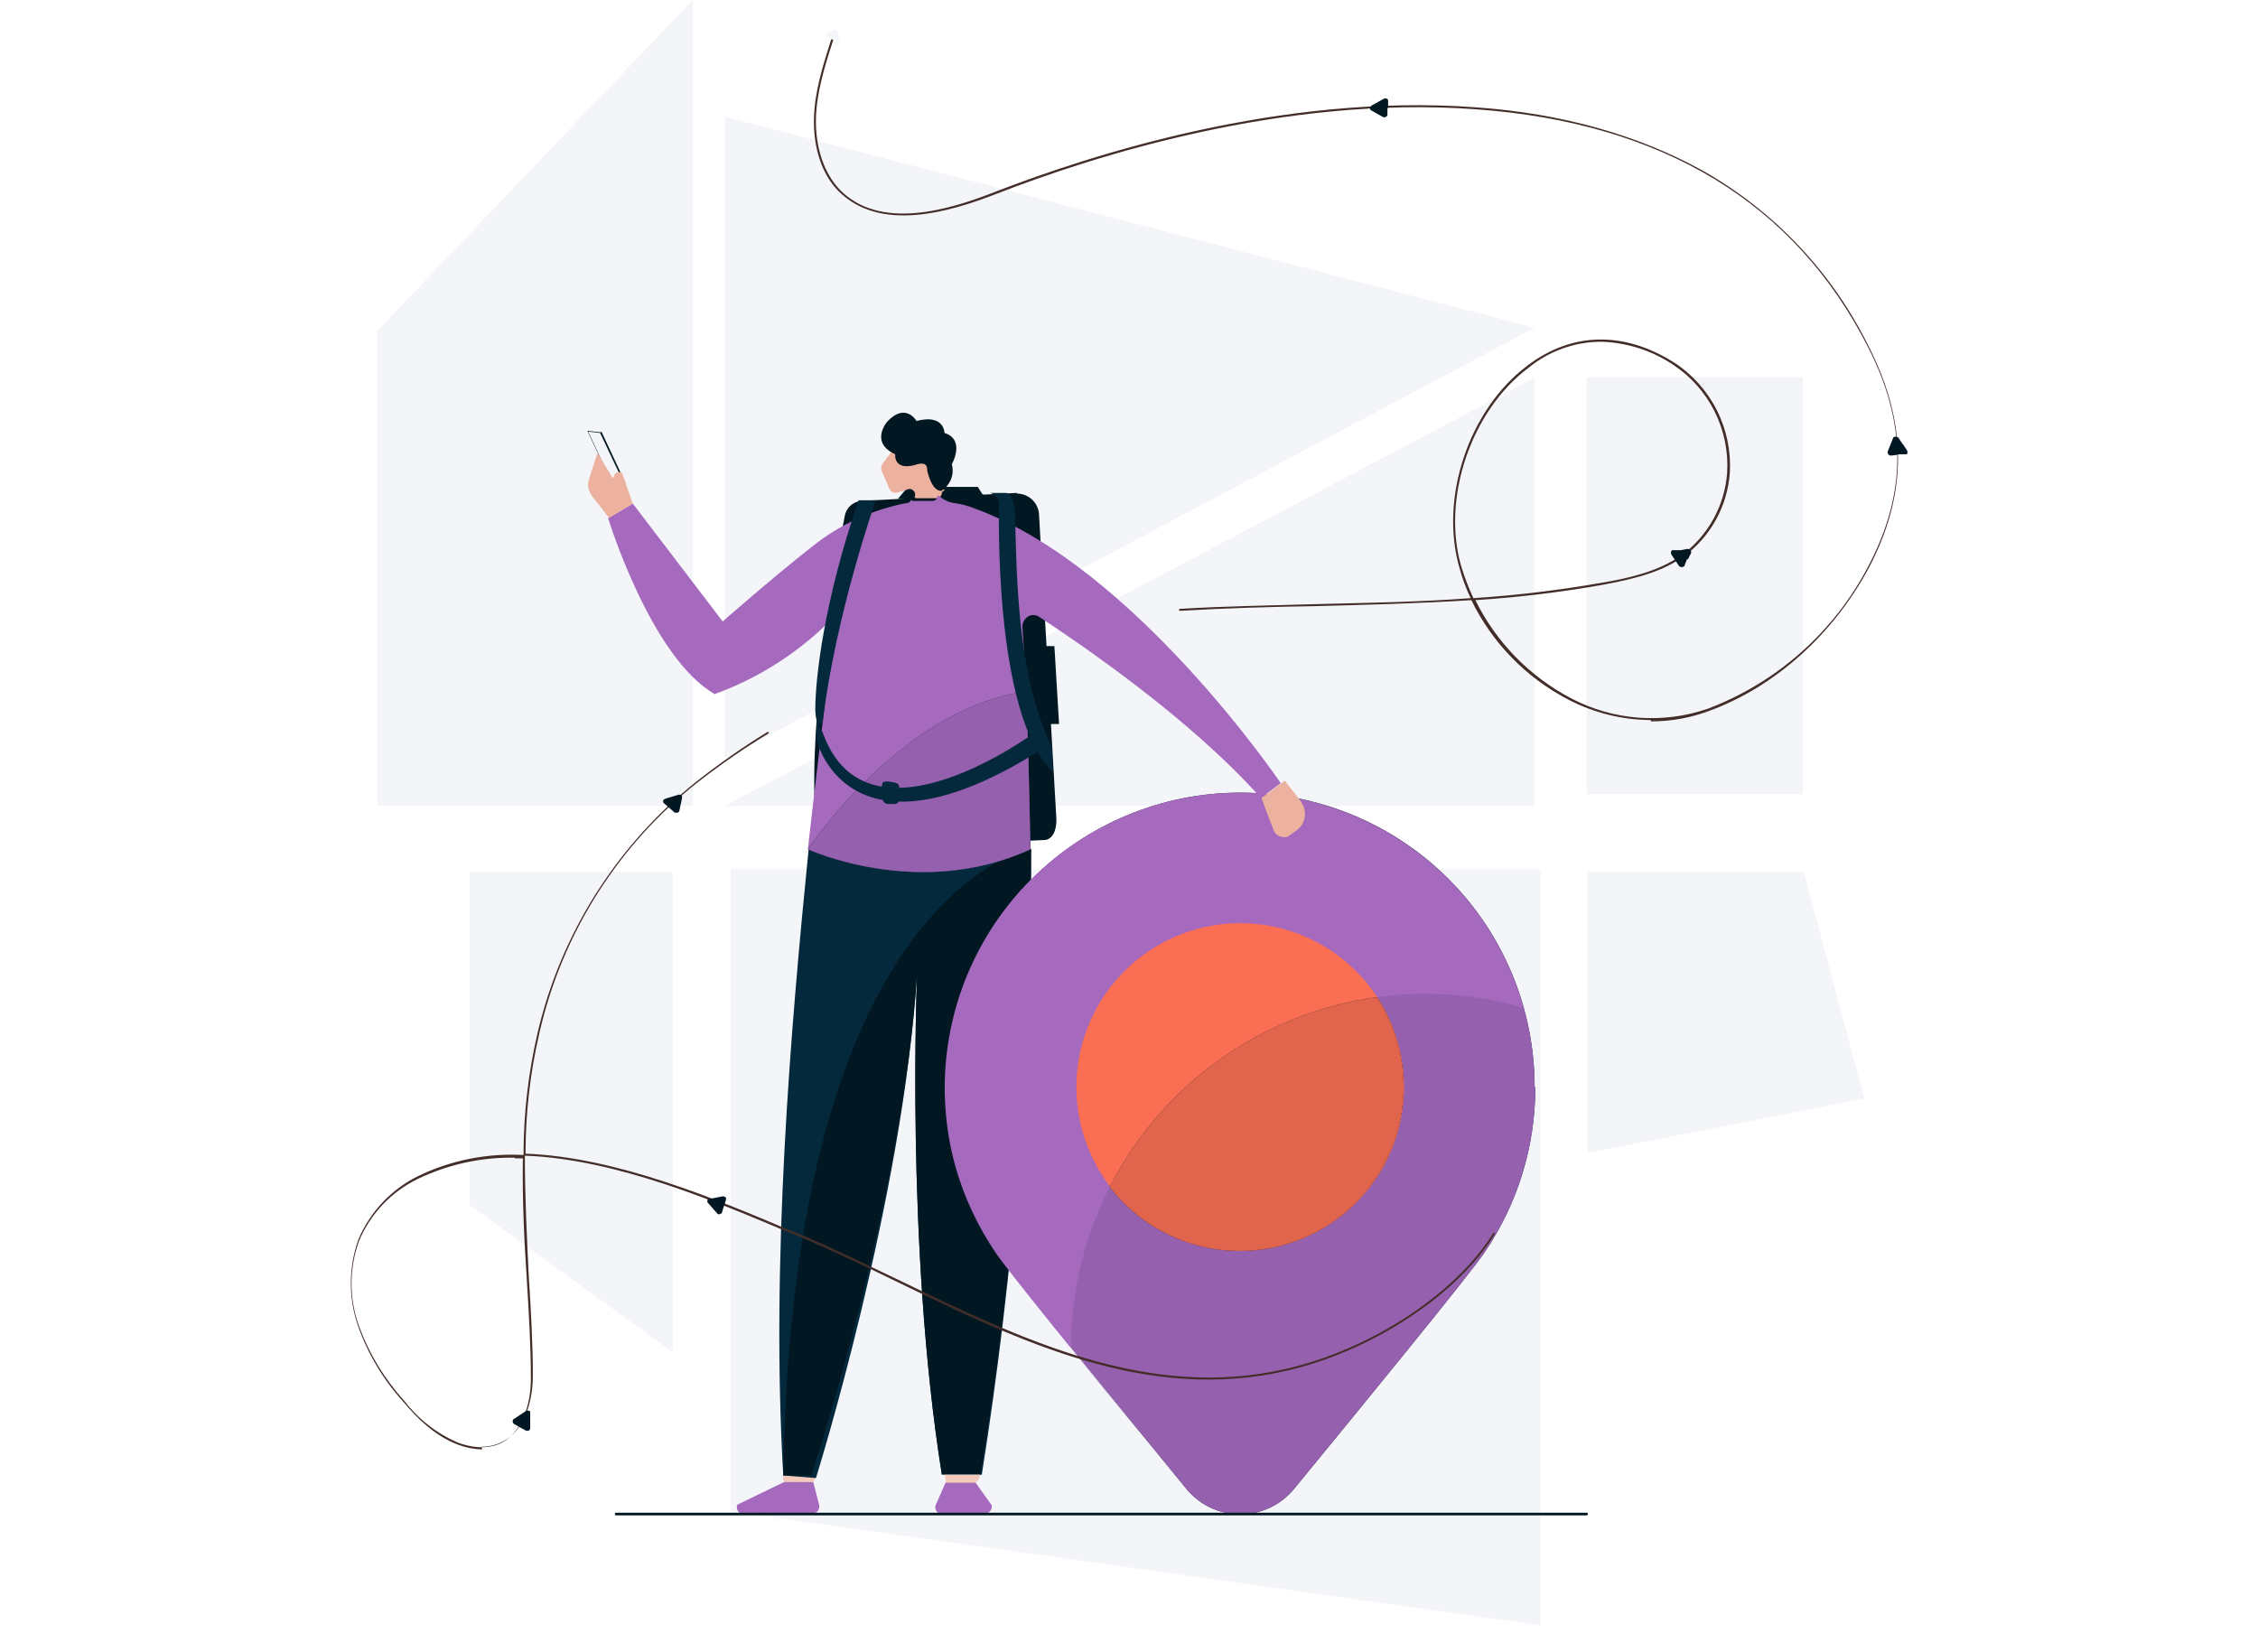 <svg width="339" height="248" viewBox="0 0 339 248" fill="none" xmlns="http://www.w3.org/2000/svg">
<g clip-path="url(#clip0_3_5298)">
<path d="M270.7 56.6H238.2V119.2H270.7V56.6Z" fill="#F4F5F9"/>
<path d="M108.8 113.9V17.5L230.4 49.2L108.8 113.9Z" fill="#F4F5F9"/>
<path d="M104 0L56.7 49.6V121H104V0Z" fill="#F4F5F9"/>
<path d="M101 203L70.5 180.9V130.9H101V203Z" fill="#F4F5F9"/>
<path d="M109.7 130.5V226.9L231.3 244V130.5H109.7Z" fill="#F4F5F9"/>
<path d="M121.9 222.7H117.8C117.619 222.4 117.548 222.046 117.6 221.7C117.6 221.1 117.8 220.6 118.1 220.6H121.8C122.1 220.6 122.3 221 122.3 221.6C122.334 221.802 122.315 222.01 122.245 222.203C122.174 222.395 122.056 222.567 121.9 222.7Z" fill="#F4CABA"/>
<path d="M230.4 121H108.8L230.4 56.7V121Z" fill="#F4F5F9"/>
<path d="M117.5 221.5L122.5 221.9C122.5 221.9 135.6 180.1 137.7 145.9C137.7 145.9 135.9 187 141.4 221.4H147.4C152.313 190.341 154.788 158.945 154.8 127.5H121.4C118.7 154.4 115.7 189.7 117.6 221.6" fill="#05293C"/>
<path d="M137.7 145.8C137.7 145.8 135.9 186.9 141.4 221.3H147.2C152.283 190.259 154.824 158.855 154.8 127.4C154.8 127.4 118.9 133.6 117.6 221.5H121.8C121.8 221.5 135.6 180 137.7 145.8Z" fill="#011721"/>
<path d="M117.7 222.5L110.7 225.9C110.596 226.139 110.59 226.409 110.683 226.653C110.777 226.896 110.963 227.092 111.2 227.2H122C122.265 227.2 122.52 227.095 122.707 226.907C122.895 226.72 123 226.465 123 226.2V226L122.1 222.5H117.7Z" fill="#A569BD"/>
<path d="M142 222.5L140.5 225.9C140.396 226.139 140.39 226.409 140.483 226.653C140.577 226.896 140.762 227.092 141 227.2H147.9C148.165 227.2 148.419 227.095 148.607 226.907C148.795 226.72 148.9 226.465 148.9 226.2V226L146.4 222.5H142Z" fill="#A569BD"/>
<path d="M146.4 222.6H142C141.999 222.192 141.932 221.786 141.8 221.4H147.1C147.1 222.3 146.5 222.4 146.4 222.7" fill="#F4CABA"/>
<path d="M230.4 163.2C230.4 151.477 225.743 140.235 217.454 131.946C209.165 123.657 197.923 119 186.2 119C174.477 119 163.235 123.657 154.946 131.946C146.657 140.235 142 151.477 142 163.2C142.015 172.115 144.696 180.822 149.7 188.2C152 191.5 168.1 211.3 178.1 223.5C179.852 225.646 182.384 227.009 185.14 227.29C187.896 227.571 190.651 226.748 192.8 225C193.349 224.551 193.851 224.049 194.3 223.5C204.4 211.2 220.6 191.4 222.9 188C227.871 180.686 230.52 172.043 230.5 163.2" fill="#011721"/>
<path opacity="0.9" d="M230.4 163.2C230.4 151.477 225.743 140.235 217.454 131.946C209.165 123.657 197.923 119 186.2 119C174.477 119 163.235 123.657 154.946 131.946C146.657 140.235 142 151.477 142 163.2C142.015 172.115 144.696 180.822 149.7 188.2C152 191.5 168.1 211.3 178.1 223.5C179.852 225.646 182.384 227.009 185.14 227.29C187.896 227.571 190.651 226.748 192.8 225C193.349 224.551 193.851 224.049 194.3 223.5C204.4 211.2 220.6 191.4 222.9 188C227.871 180.686 230.52 172.043 230.5 163.2" fill="#A569BD"/>
<path d="M92 61.9C91.831 61.897 91.664 61.86 91.51 61.791C91.355 61.722 91.216 61.623 91.1 61.5C90.413 60.744 89.778 59.942 89.2 59.1C88.671 58.33 88.469 57.383 88.637 56.464C88.806 55.545 89.332 54.731 90.1 54.2C90.693 53.807 91.389 53.598 92.1 53.6C93.025 53.611 93.909 53.983 94.562 54.637C95.216 55.291 95.589 56.175 95.6 57.1C95.602 57.811 95.393 58.507 95 59.1C94.8 59.3 93.8 60.6 93 61.5C92.892 61.633 92.754 61.738 92.598 61.808C92.442 61.877 92.271 61.909 92.1 61.9M92 54.6C91.671 54.597 91.344 54.659 91.04 54.784C90.735 54.908 90.458 55.092 90.225 55.325C89.992 55.558 89.808 55.835 89.684 56.139C89.559 56.444 89.497 56.771 89.5 57.1C89.526 57.591 89.663 58.069 89.9 58.5C90 58.7 90.7 59.5 91.8 60.9C91.8 60.9 92 61 92.1 60.9C92.778 60.137 93.413 59.336 94 58.5C94.19 58.226 94.322 57.917 94.39 57.591C94.457 57.264 94.459 56.928 94.393 56.601C94.328 56.275 94.197 55.965 94.01 55.689C93.822 55.414 93.58 55.18 93.3 55C92.889 54.719 92.398 54.578 91.9 54.6" fill="#F4F5F9"/>
<path d="M152.7 74L129.3 75.2C128.672 75.255 128.082 75.523 127.627 75.96C127.173 76.396 126.881 76.975 126.8 77.6C125.4 84.7 121.4 107 122.4 122.8C122.4 122.8 122.5 127.6 126.2 127.6L156.9 126.1C156.9 126.1 158.6 126.1 158.6 123L156 77.4C155.992 76.527 155.642 75.692 155.025 75.075C154.408 74.458 153.573 74.108 152.7 74.1" fill="#011721"/>
<path d="M147.5 74.2L146.8 73.1H136.3L134.8 74.9L148 75.4L147.6 74.2H147.5Z" fill="#011721"/>
<path d="M90.2 64.9L88.3 64.7H88.2C88.2 64.8 92.2 73.1 92.2 73.1L93.9 72.5L90.3 64.8L90.2 64.9Z" fill="#011721"/>
<path d="M92.1 72.9L88.3 64.8L90.1 65L93.6 72.4L92.1 72.9Z" fill="#F4F5F9"/>
<path d="M141.4 73.9V74V74.1C141.4 74.1 141.4 74.3 141.3 74.3V74.4L141.1 74.6C141.1 74.626 141.089 74.652 141.071 74.671C141.052 74.689 141.026 74.7 141 74.7H140.9C140.9 74.7 140.7 74.7 140.7 74.8H137.6C137.6 74.8 137.4 74.8 137.4 74.7H137.3C137.3 74.6 137.4 74.4 137.4 74.3C137.4 74.061 137.305 73.832 137.136 73.664C136.968 73.495 136.739 73.4 136.5 73.4L134.9 73.9C134.769 73.959 134.628 73.99 134.485 73.991C134.342 73.993 134.2 73.964 134.068 73.908C133.936 73.852 133.818 73.768 133.72 73.664C133.622 73.559 133.547 73.435 133.5 73.3L132.4 70.8C132.315 70.608 132.28 70.397 132.298 70.187C132.315 69.978 132.385 69.776 132.5 69.6L134.7 66.7L139.6 67.3L141 72.1C141.187 72.638 141.457 73.145 141.8 73.6" fill="#EDB29F"/>
<path d="M192.8 117.2L189.3 119.8C178.7 107.9 162.4 96.8 156 92.6C155.825 92.48 155.627 92.398 155.419 92.359C155.211 92.319 154.997 92.323 154.791 92.37C154.584 92.417 154.39 92.506 154.219 92.631C154.049 92.757 153.906 92.917 153.8 93.1C153.597 93.393 153.492 93.743 153.5 94.1C154.3 105.4 154.7 127.5 154.7 127.5C138 135.2 121.3 127.5 121.3 127.5C121.3 126.9 125.4 92.4 125.4 92.4C120.356 97.675 114.162 101.713 107.3 104.2C97.7 98.7 91.3 77.8 91.3 77.8L95 75.6L108.5 93.3C108.5 93.3 115.4 87.2 122 82C126.132 78.707 131.007 76.475 136.2 75.5C136.303 75.502 136.405 75.475 136.493 75.422C136.581 75.369 136.653 75.292 136.7 75.2V75.1H136.8C136.877 75.107 136.948 75.143 137 75.2H140.1C140.1 75.2 140.3 75.2 140.3 75.1H140.4C140.426 75.1 140.452 75.089 140.471 75.071C140.489 75.052 140.5 75.026 140.5 75L140.7 74.8V74.7C140.7 74.7 140.7 74.5 140.8 74.5V74.4V74.3C141.437 74.911 142.235 75.327 143.1 75.5C144.269 75.646 145.412 75.949 146.5 76.4C170.4 85.2 192.3 117.6 192.3 117.6" fill="#A569BD"/>
<path d="M133.2 63.3C133.2 63.3 130.5 66.4 134.4 68.2C134.4 68.2 134.1 70.7 137.4 69.8C137.4 69.8 139.3 69 139.2 70.6C139.2 70.6 139.8 73.7 141.3 73.7C141.966 73.299 142.483 72.691 142.772 71.969C143.061 71.247 143.106 70.45 142.9 69.7C142.9 69.7 145 66 141.8 65C141.8 65 141.8 62.1 137.6 63.2C137.6 63.2 136 60.4 133.3 63.2" fill="#011721"/>
<path d="M91.4 77.7L88.9 74.5C88.628 74.151 88.441 73.743 88.354 73.309C88.267 72.875 88.283 72.427 88.4 72L89.7 68L92 71.8L92.3 71.2C92.399 71.061 92.539 70.957 92.701 70.904C92.863 70.85 93.037 70.848 93.2 70.9C93.284 70.929 93.358 70.983 93.411 71.054C93.465 71.125 93.496 71.211 93.5 71.3L95 75.6L91.3 77.8L91.4 77.7Z" fill="#EDB29F"/>
<path d="M121.3 127.5C121.3 127.5 138 135.2 154.7 127.5C154.7 127.5 154.5 114.8 154.1 103.8C135.2 106.4 121.3 127.5 121.3 127.5Z" fill="#011721"/>
<path opacity="0.9" d="M121.3 127.5C121.3 127.5 138 135.2 154.7 127.5C154.7 127.5 154.5 114.8 154.1 103.8C135.2 106.4 121.3 127.5 121.3 127.5Z" fill="#A569BD"/>
<path d="M123.5 108.5C123.5 108.5 122.5 109.6 122.4 106.6C122.4 101.8 123.7 90.3 128.9 75.1H131.5C131.5 75 125.4 92.4 123.5 108.5Z" fill="#05293C"/>
<path d="M157.9 112.1C151.5 99.1 152.9 78.7 152.2 75.6C152.18 75.258 152.067 74.929 151.873 74.647C151.679 74.365 151.412 74.141 151.1 74H148.6C148.98 74.068 149.326 74.263 149.581 74.554C149.835 74.845 149.983 75.214 150 75.6C150 75.6 149 107.2 158.1 115.9L157.9 112V112.1Z" fill="#05293C"/>
<path d="M156.9 97H158.3L159 108.7H157.2L156.9 97Z" fill="#011721"/>
<path d="M155.6 109.8C155.6 109.8 130.4 128.6 123.6 110.2L122.6 107.9V111C122.5 111 127.2 131 156.4 112.5L155.6 109.8Z" fill="#05293C"/>
<path d="M132.4 118.3C132.395 118.03 132.428 117.76 132.5 117.5C132.9 117.1 134.3 117.5 134.3 117.5C134.392 117.498 134.484 117.514 134.57 117.549C134.656 117.583 134.734 117.635 134.8 117.7C134.865 117.766 134.917 117.844 134.951 117.93C134.986 118.015 135.002 118.107 135 118.2V119.9C135 120.3 134.8 120.7 134.4 120.7H133.2C133.01 120.666 132.837 120.569 132.709 120.423C132.582 120.278 132.508 120.093 132.5 119.9V118.4L132.4 118.3Z" fill="#05293C"/>
<path d="M160.8 202.3C160.815 188.204 166.427 174.691 176.404 164.733C186.381 154.775 199.904 149.188 214 149.2C218.975 149.196 223.925 149.904 228.7 151.3C225.519 140.032 218.003 130.484 207.798 124.744C197.593 119.005 185.53 117.542 174.249 120.677C162.968 123.811 153.388 131.287 147.607 141.468C141.825 151.649 140.312 163.706 143.4 175C144.711 179.668 146.771 184.092 149.5 188.1C151.4 190.9 163 205.2 172.6 216.9C168.7 212.1 164.5 206.9 160.7 202.2" fill="#A569BD"/>
<path d="M210.8 163.2C210.8 168.065 209.357 172.822 206.654 176.867C203.951 180.912 200.109 184.065 195.614 185.927C191.119 187.789 186.173 188.276 181.401 187.327C176.629 186.378 172.246 184.035 168.805 180.595C165.365 177.154 163.022 172.771 162.073 167.999C161.123 163.227 161.611 158.281 163.473 153.786C165.334 149.291 168.488 145.449 172.533 142.746C176.578 140.043 181.335 138.6 186.2 138.6C189.431 138.598 192.631 139.232 195.617 140.468C198.602 141.703 201.315 143.515 203.6 145.8C205.885 148.085 207.697 150.797 208.932 153.783C210.168 156.769 210.802 159.969 210.8 163.2Z" fill="#FA6E53"/>
<path d="M166.6 178.2C170.483 183.244 176.17 186.588 182.466 187.53C188.761 188.471 195.177 186.937 200.366 183.249C205.555 179.561 209.113 174.006 210.294 167.751C211.475 161.496 210.187 155.026 206.7 149.7C198.216 150.874 190.141 154.078 183.16 159.039C176.179 164.001 170.498 170.574 166.6 178.2Z" fill="#011721"/>
<path opacity="0.9" d="M166.6 178.2C170.483 183.244 176.17 186.588 182.466 187.53C188.761 188.471 195.177 186.937 200.366 183.249C205.555 179.561 209.113 174.006 210.294 167.751C211.475 161.496 210.187 155.026 206.7 149.7C198.216 150.874 190.141 154.078 183.16 159.039C176.179 164.001 170.498 170.574 166.6 178.2Z" fill="#FA6E53"/>
<path d="M247.8 108.1C243.479 108.07 239.227 107.007 235.4 105C229.095 101.715 224.012 96.492 220.9 90.1C213 90.6 205.1 90.8 197.4 91C190.8 91.1 184 91.3 177.2 91.7C177.2 91.7 177 91.7 177 91.6C177 91.574 177.005 91.548 177.015 91.523C177.025 91.499 177.04 91.477 177.059 91.459C177.077 91.44 177.099 91.425 177.123 91.415C177.148 91.405 177.174 91.4 177.2 91.4C184 91 190.8 90.9 197.4 90.7C205.1 90.5 212.9 90.4 220.8 89.8C220.086 88.325 219.517 86.784 219.1 85.2C216.1 74.8 220.5 61.5 229.3 54.9C236 49.8 243.8 49.7 251.3 54.4C254.045 56.175 256.269 58.648 257.744 61.564C259.22 64.481 259.895 67.737 259.7 71C259.522 73.484 258.804 75.898 257.595 78.075C256.385 80.251 254.715 82.137 252.7 83.6C249.1 86.1 244.8 87 240.6 87.8C234.28 88.917 227.904 89.685 221.5 90.1C224.602 96.382 229.606 101.526 235.8 104.8C238.942 106.462 242.391 107.461 245.934 107.736C249.477 108.011 253.039 107.557 256.4 106.4C266.787 102.465 275.364 94.849 280.5 85C286.3 74 286.3 63.6 280.5 52.2C269.5 30.5 249.7 18.4 221.5 16.4C192.6 14.3 164 23.5 149.6 29.1C142.4 31.9 132.1 34.9 125.9 28.7C123.4 26.2 122.1 22.2 122.2 17.8C122.3 13.8 123.5 10 124.7 6.2L125 5.4C125.054 5.346 125.124 5.31 125.2 5.3C125.254 5.354 125.289 5.424 125.3 5.5L125 6.3C123.8 10 122.6 13.9 122.5 17.8C122.4 22.1 123.7 26 126.1 28.5C132.1 34.6 142.3 31.6 149.4 28.8C163.9 23.2 192.4 14 221.4 16.1C234.5 17 246 20.3 255.6 25.6C266.417 31.707 275.133 40.946 280.6 52.1C286.4 63.6 286.4 74.1 280.6 85.2C275.2 95.3 266.4 103.2 256.4 106.8C253.677 107.798 250.8 108.306 247.9 108.3M240.4 51.3C236.427 51.311 232.578 52.688 229.5 55.2C220.8 61.7 216.4 74.9 219.4 85.1C219.895 86.705 220.497 88.275 221.2 89.8C227.637 89.379 234.046 88.611 240.4 87.5C244.6 86.8 248.9 85.8 252.4 83.4C254.381 81.957 256.024 80.101 257.215 77.96C258.407 75.819 259.118 73.444 259.3 71C259.498 67.8 258.843 64.606 257.402 61.742C255.962 58.878 253.787 56.448 251.1 54.7C247.919 52.594 244.213 51.416 240.4 51.3Z" fill="#432D29"/>
<path d="M72.4 217.6C71.169 217.57 69.952 217.334 68.8 216.9C65.3 215.6 62.5 212.8 60.6 210.5C57.606 207.222 55.295 203.38 53.8 199.2C52.3 194.962 52.3 190.338 53.8 186.1C55.535 181.971 58.692 178.6 62.7 176.6C67.641 174.195 73.114 173.094 78.6 173.4C78.601 167.24 79.306 161.1 80.7 155.1C84.184 140.169 92.605 126.85 104.6 117.3C107.987 114.631 111.527 112.16 115.2 109.9H115.4V110.1C111.728 112.326 108.189 114.763 104.8 117.4C92.809 126.85 84.41 140.118 81 155C79.606 160.966 78.901 167.073 78.9 173.2C92.6 173.7 107.7 180.1 118.8 184.8L119.9 185.2C124.9 187.3 129.9 189.8 134.8 192.1C153.2 201 172.3 210.3 193.1 205.5C205.8 202.6 218.6 194.2 224.2 185.1H224.4V185.3C218.8 194.4 205.9 202.9 193.1 205.8C172.2 210.6 153.1 201.4 134.6 192.4C129.7 190 124.6 187.6 119.7 185.5L118.6 185.1C107.5 180.4 92.5 174 78.8 173.5C78.8 179.6 79.1 185.8 79.4 191.8C79.7 196.6 80 201.7 80 206.5C80 210.7 78.6 214.3 76.2 216C75.051 216.784 73.691 217.203 72.3 217.2M77.3 173.8C72.25 173.713 67.25 174.809 62.7 177C58.734 178.928 55.606 182.234 53.9 186.3C52.4 190.435 52.4 194.965 53.9 199.1C55.42 203.239 57.729 207.042 60.7 210.3C62.809 213.065 65.6 215.236 68.8 216.6C71.6 217.6 74.1 217.5 76 216.2C78.3 214.5 79.7 211.1 79.7 207C79.7 202.1 79.4 197.1 79.1 192.3C78.7 186.2 78.4 180.1 78.5 173.9H77.3" fill="#432D29"/>
<path d="M125 6C125 6 125.8 6.1 125.9 6C126.1 5.8 125.9 5.1 125.7 4.7C125.7 4.5 125.4 4.4 125.2 4.5C124.7 4.7 124 5 124.1 5.3C124.1 5.6 125.1 6 125.1 6" fill="#F4F5F9"/>
<path d="M108.7 181L108.4 182C108.4 182.2 108.1 182.3 107.9 182.3C107.823 182.293 107.752 182.257 107.7 182.2L107 181.4L106.3 180.6C106.1 180.4 106.2 180.2 106.3 180H106.5L107.5 179.8L108.5 179.6C108.7 179.6 109 179.7 109 179.9V180.1L108.7 181.1V181Z" fill="#011721"/>
<path d="M79.6 213.3V214.4C79.605 214.454 79.599 214.508 79.58 214.559C79.562 214.61 79.533 214.656 79.495 214.695C79.456 214.733 79.41 214.762 79.359 214.78C79.308 214.799 79.254 214.805 79.2 214.8H79L78.1 214.3L77.2 213.8C77.1 213.741 77.024 213.648 76.987 213.537C76.951 213.427 76.955 213.307 77 213.2C77 213.2 77 213.1 77.2 213L78.1 212.4L79 211.8C79.1 211.763 79.208 211.753 79.313 211.77C79.418 211.788 79.517 211.833 79.6 211.9V213.3Z" fill="#011721"/>
<path d="M102.2 120.7L102 121.7C101.991 121.755 101.97 121.807 101.939 121.853C101.908 121.899 101.867 121.937 101.819 121.966C101.772 121.994 101.719 122.012 101.663 122.018C101.608 122.024 101.552 122.018 101.5 122H101.3L100.5 121.3L99.7 120.6C99.653 120.565 99.616 120.52 99.59 120.468C99.564 120.416 99.55 120.358 99.55 120.3C99.55 120.242 99.564 120.184 99.59 120.132C99.616 120.08 99.653 120.035 99.7 120C99.777 119.993 99.848 119.957 99.9 119.9L100.9 119.6L101.9 119.3C102.1 119.3 102.4 119.3 102.4 119.6V119.8L102.2 120.8V120.7Z" fill="#011721"/>
<path d="M253.3 83.9L252.9 84.9C252.9 85.1 252.5 85.2 252.3 85.1C252.223 85.093 252.152 85.057 252.1 85L251.5 84.1L250.9 83.2C250.863 83.1 250.853 82.992 250.87 82.887C250.888 82.781 250.933 82.683 251 82.6H252.3L253.4 82.4C253.51 82.419 253.614 82.466 253.701 82.536C253.789 82.606 253.857 82.697 253.9 82.8V83L253.4 84L253.3 83.9Z" fill="#011721"/>
<path d="M285.7 66.7L286.3 67.6C286.35 67.692 286.376 67.795 286.376 67.9C286.376 68.005 286.35 68.108 286.3 68.2H285C285 68.3 283.9 68.4 283.9 68.4C283.783 68.4 283.67 68.361 283.579 68.288C283.488 68.216 283.425 68.114 283.4 68V67.8L283.8 66.8L284.2 65.8C284.2 65.6 284.5 65.5 284.8 65.6C284.877 65.607 284.948 65.643 285 65.7L285.6 66.6L285.7 66.7Z" fill="#011721"/>
<path d="M208.3 16.1V17.2C208.293 17.304 208.248 17.401 208.175 17.475C208.101 17.549 208.004 17.593 207.9 17.6H207.7L206.8 17.1L205.9 16.6C205.847 16.573 205.801 16.535 205.766 16.487C205.731 16.439 205.707 16.384 205.698 16.325C205.688 16.267 205.692 16.207 205.71 16.15C205.728 16.094 205.758 16.042 205.8 16C205.8 16 205.8 15.9 206 15.8L206.9 15.3L207.8 14.8C207.907 14.755 208.027 14.751 208.137 14.787C208.248 14.824 208.341 14.9 208.4 15V16.3L208.3 16.1Z" fill="#011721"/>
<path d="M279.9 164.9L238.3 173.1V130.9H270.8L279.9 164.9Z" fill="#F4F5F9"/>
<path d="M189.4 119.8L189.9 121.2L191.2 124.6C191.352 125.006 191.656 125.337 192.048 125.524C192.44 125.71 192.889 125.738 193.3 125.6C193.4 125.6 193.5 125.5 193.6 125.4L194.6 124.7C195.261 124.248 195.717 123.552 195.867 122.765C196.017 121.978 195.849 121.164 195.4 120.5C195.393 120.423 195.357 120.352 195.3 120.3L192.9 117.2L189.4 119.8Z" fill="#EDB29F"/>
<path d="M238.2 227.5H92.5C92.447 227.5 92.396 227.479 92.359 227.441C92.321 227.404 92.3 227.353 92.3 227.3C92.3 227.247 92.321 227.196 92.359 227.159C92.396 227.121 92.447 227.1 92.5 227.1H238.2C238.253 227.1 238.304 227.121 238.341 227.159C238.379 227.196 238.4 227.247 238.4 227.3C238.4 227.353 238.379 227.404 238.341 227.441C238.304 227.479 238.253 227.5 238.2 227.5Z" fill="#011721"/>
</g>
<defs>
<clipPath id="clip0_3_5298">
<rect width="339" height="248" fill="white"/>
</clipPath>
</defs>
</svg>
